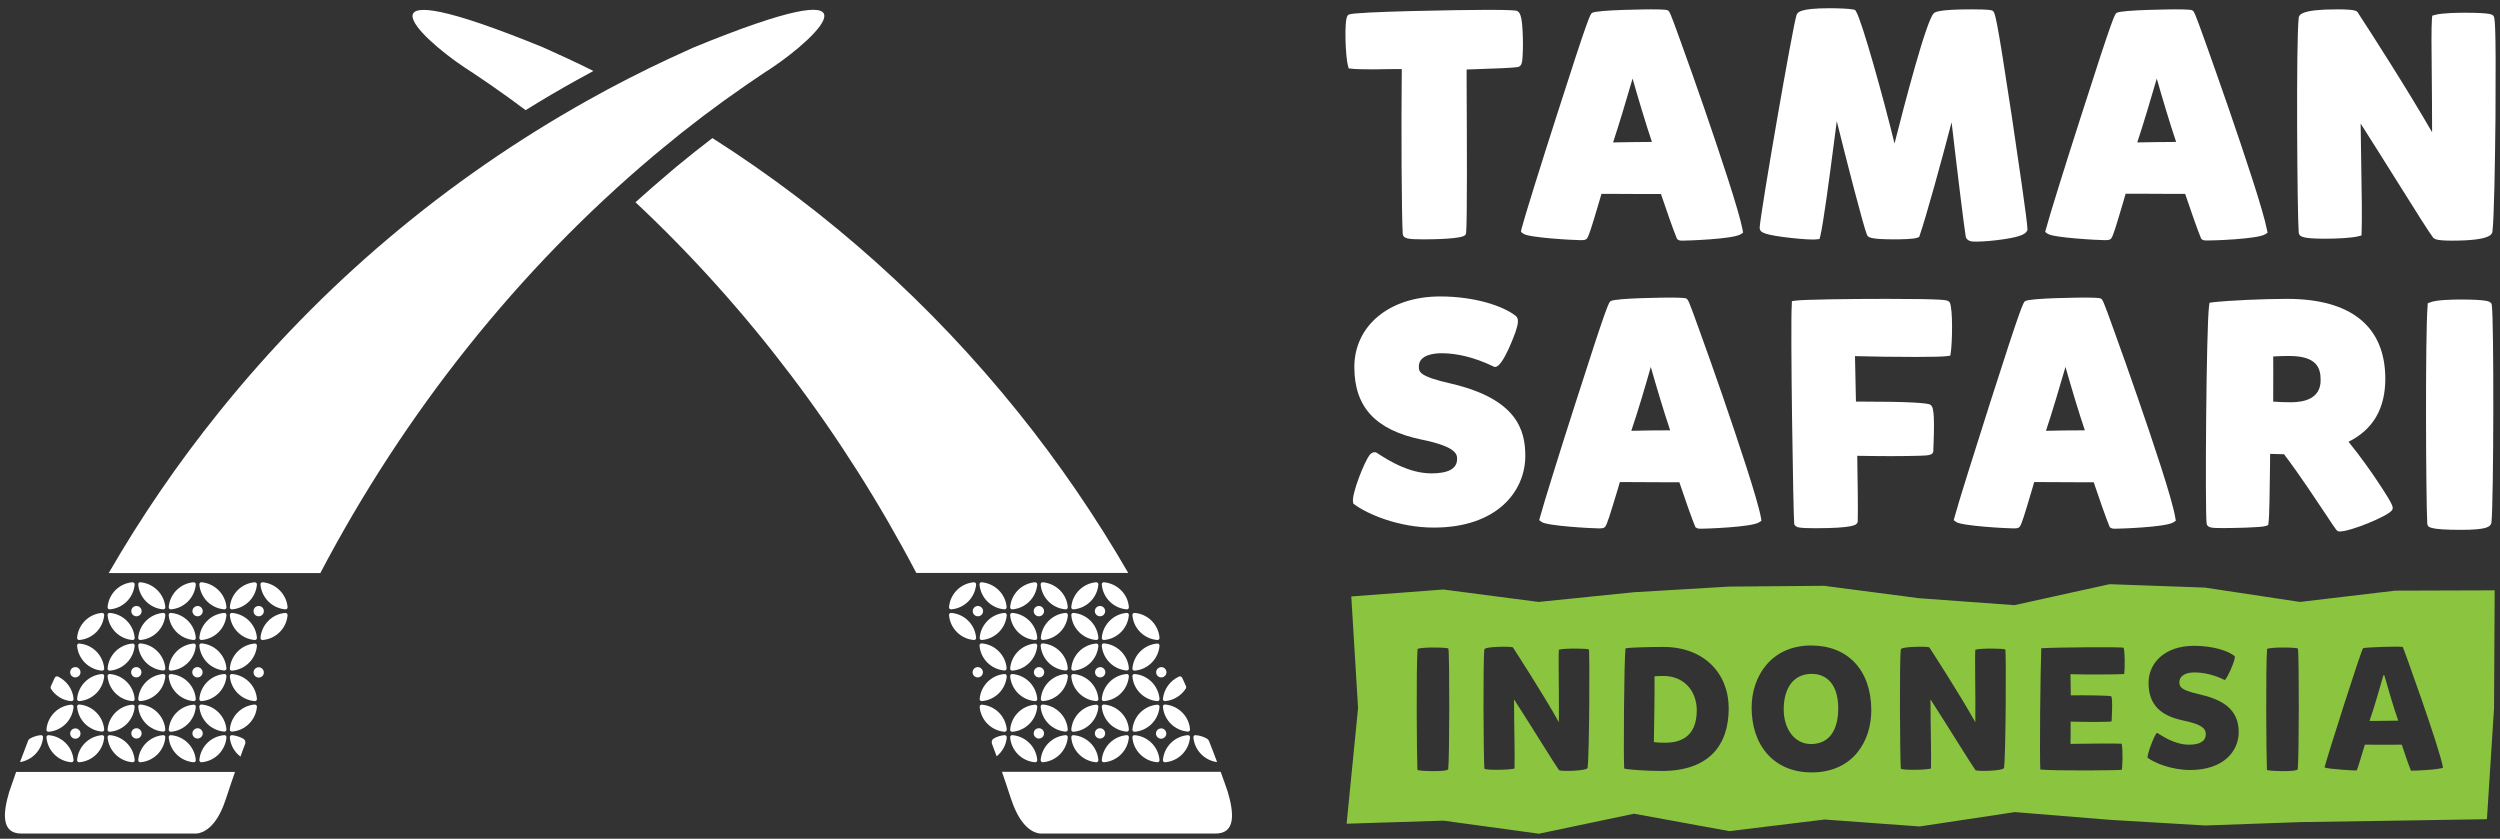 <svg width="155" height="52" viewBox="0 0 155 52" fill="none" xmlns="http://www.w3.org/2000/svg">
<rect x="0" y="0" width="155" height="52" fill="#333333" stroke="none"/>
<path d="M28.83 4.2C28.94 4.27 29.05 4.34 29.15 4.41C29.17 4.42 29.19 4.43 29.2 4.44C29.56 4.68 29.92 4.92 30.28 5.17L30.54 5.35C31.23 5.83 31.91 6.32 32.59 6.83C33.63 6.18 34.69 5.56 35.77 4.96C36.11 4.77 36.45 4.59 36.79 4.4C36.25 4.13 35.7 3.86 35.15 3.61C34.66 3.38 34.17 3.16 33.68 2.94C21.48 -2.05 25.89 2.25 28.83 4.2Z" fill="white"/>
<path d="M76.11 49.06C75.97 48.66 75.83 48.25 75.68 47.85H62.12C62.31 48.41 62.51 48.98 62.69 49.55C62.7 49.57 62.7 49.58 62.71 49.6C63.3 51.36 64.13 51.65 64.49 51.68H64.67H75.37C76.63 51.68 76.51 50.39 76.11 49.06Z" fill="white"/>
<path d="M63.12 25.55C57.73 18.85 51.37 13.15 44.17 8.56C43.41 9.14 42.66 9.74 41.92 10.35L41.46 10.74C40.76 11.33 40.08 11.93 39.4 12.54C46.39 19.09 52.3 26.92 56.81 35.52H69.95C67.94 32.05 65.67 28.72 63.12 25.55Z" fill="white"/>
<path d="M0.57 49.1C0.18 50.41 0.07 51.68 1.32 51.68H12.02H12.2C12.56 51.64 13.4 51.36 13.98 49.6C14 49.55 14.01 49.5 14.03 49.46C14.2 48.92 14.39 48.39 14.57 47.86H1C0.86 48.26 0.71 48.68 0.57 49.1Z" fill="white"/>
<path d="M40.54 9.64L41.01 9.25C42.68 7.86 44.41 6.55 46.15 5.35L46.41 5.17C46.77 4.92 47.13 4.68 47.49 4.44C47.51 4.43 47.53 4.42 47.54 4.41C47.65 4.34 47.76 4.27 47.86 4.2C50.79 2.24 55.21 -2.06 43.01 2.94C42.52 3.16 42.03 3.38 41.54 3.61C39.82 4.41 38.12 5.28 36.46 6.21C27.63 11.15 19.92 17.66 13.57 25.56C11.02 28.73 8.75 32.05 6.74 35.53H19.86C25.07 25.61 32.12 16.73 40.54 9.64Z" fill="white"/>
<path d="M62.42 45.23C62.35 44.41 61.7 43.76 60.88 43.69C60.8 43.68 60.73 43.75 60.74 43.83C60.81 44.65 61.46 45.3 62.28 45.37C62.35 45.38 62.42 45.31 62.42 45.23Z" fill="white"/>
<path d="M62.77 45.37C63.59 45.3 64.24 44.65 64.31 43.83C64.32 43.75 64.25 43.68 64.17 43.69C63.35 43.76 62.7 44.41 62.63 45.23C62.62 45.31 62.69 45.38 62.77 45.37Z" fill="white"/>
<path d="M62.281 45.58C62.041 45.6 61.81 45.67 61.611 45.79C61.501 45.85 61.461 45.99 61.501 46.11C61.6 46.37 61.7 46.63 61.791 46.89C62.141 46.61 62.38 46.2 62.42 45.72C62.42 45.64 62.35 45.57 62.281 45.58Z" fill="white"/>
<path d="M64.17 47.26C64.25 47.27 64.32 47.2 64.31 47.12C64.24 46.3 63.59 45.65 62.77 45.58C62.69 45.57 62.62 45.64 62.63 45.72C62.7 46.54 63.35 47.19 64.17 47.26Z" fill="white"/>
<path d="M64.73 45.47C64.73 45.3 64.59 45.15 64.41 45.15C64.23 45.15 64.09 45.29 64.09 45.47C64.09 45.64 64.23 45.79 64.41 45.79C64.59 45.79 64.73 45.65 64.73 45.47Z" fill="white"/>
<path d="M64.66 43.68C64.581 43.67 64.51 43.74 64.52 43.82C64.591 44.64 65.24 45.29 66.061 45.36C66.141 45.37 66.21 45.3 66.201 45.22C66.141 44.41 65.481 43.75 64.66 43.68Z" fill="white"/>
<path d="M66.56 45.37C67.38 45.3 68.03 44.65 68.1 43.83C68.11 43.75 68.04 43.68 67.96 43.69C67.14 43.76 66.49 44.41 66.42 45.23C66.41 45.31 66.48 45.38 66.56 45.37Z" fill="white"/>
<path d="M64.66 47.26C65.481 47.19 66.13 46.54 66.201 45.72C66.21 45.64 66.141 45.57 66.061 45.58C65.24 45.65 64.591 46.3 64.52 47.12C64.52 47.2 64.591 47.27 64.66 47.26Z" fill="white"/>
<path d="M67.96 47.26C68.04 47.27 68.11 47.2 68.1 47.12C68.03 46.3 67.38 45.65 66.56 45.58C66.48 45.57 66.41 45.64 66.42 45.72C66.48 46.54 67.14 47.19 67.96 47.26Z" fill="white"/>
<path d="M68.52 45.47C68.52 45.3 68.38 45.15 68.2 45.15C68.03 45.15 67.88 45.29 67.88 45.47C67.88 45.64 68.02 45.79 68.2 45.79C68.38 45.79 68.52 45.65 68.52 45.47Z" fill="white"/>
<path d="M68.451 43.68C68.371 43.67 68.3 43.74 68.311 43.82C68.38 44.64 69.031 45.29 69.85 45.36C69.93 45.37 70.001 45.3 69.99 45.22C69.93 44.41 69.27 43.75 68.451 43.68Z" fill="white"/>
<path d="M70.35 45.37C71.17 45.3 71.82 44.65 71.89 43.83C71.9 43.75 71.83 43.68 71.75 43.69C70.93 43.76 70.28 44.41 70.21 45.23C70.2 45.31 70.27 45.38 70.35 45.37Z" fill="white"/>
<path d="M68.451 47.26C69.27 47.19 69.921 46.54 69.99 45.72C70.001 45.64 69.93 45.57 69.85 45.58C69.031 45.65 68.38 46.3 68.311 47.12C68.3 47.2 68.371 47.27 68.451 47.26Z" fill="white"/>
<path d="M71.75 47.26C71.83 47.27 71.9 47.2 71.89 47.12C71.82 46.3 71.17 45.65 70.35 45.58C70.27 45.57 70.2 45.64 70.21 45.72C70.27 46.54 70.93 47.19 71.75 47.26Z" fill="white"/>
<path d="M71.99 45.16C71.82 45.16 71.67 45.3 71.67 45.48C71.67 45.65 71.81 45.8 71.99 45.8C72.16 45.8 72.31 45.66 72.31 45.48C72.31 45.3 72.17 45.16 71.99 45.16Z" fill="white"/>
<path d="M72.24 43.68C72.16 43.67 72.091 43.74 72.101 43.82C72.171 44.64 72.821 45.29 73.641 45.36C73.721 45.37 73.791 45.3 73.781 45.22C73.721 44.41 73.061 43.75 72.24 43.68Z" fill="white"/>
<path d="M72.24 47.26C73.061 47.19 73.711 46.54 73.781 45.72C73.791 45.64 73.721 45.57 73.641 45.58C72.821 45.65 72.171 46.3 72.101 47.12C72.091 47.2 72.16 47.27 72.24 47.26Z" fill="white"/>
<path d="M75.46 47.25C75.3 46.81 75.13 46.38 74.96 45.95C74.94 45.89 74.9 45.84 74.85 45.81C74.64 45.68 74.39 45.6 74.13 45.58C74.05 45.57 73.98 45.64 73.99 45.72C74.06 46.51 74.68 47.15 75.46 47.25Z" fill="white"/>
<path d="M60.94 41.68C60.94 41.51 60.8 41.36 60.62 41.36C60.45 41.36 60.3 41.5 60.3 41.68C60.3 41.85 60.44 42 60.62 42C60.8 42 60.94 41.86 60.94 41.68Z" fill="white"/>
<path d="M60.87 39.89C60.79 39.88 60.72 39.95 60.73 40.03C60.8 40.85 61.45 41.5 62.27 41.57C62.35 41.58 62.42 41.51 62.41 41.43C62.35 40.62 61.69 39.96 60.87 39.89Z" fill="white"/>
<path d="M62.77 41.58C63.59 41.51 64.24 40.86 64.31 40.04C64.32 39.96 64.25 39.89 64.17 39.9C63.35 39.97 62.7 40.62 62.63 41.44C62.62 41.52 62.69 41.59 62.77 41.58Z" fill="white"/>
<path d="M62.28 41.789C61.46 41.859 60.81 42.51 60.74 43.33C60.73 43.41 60.8 43.48 60.88 43.469C61.7 43.4 62.35 42.749 62.42 41.929C62.42 41.849 62.35 41.779 62.28 41.789Z" fill="white"/>
<path d="M64.17 43.469C64.25 43.48 64.32 43.41 64.31 43.33C64.24 42.51 63.59 41.859 62.77 41.789C62.69 41.779 62.62 41.849 62.63 41.929C62.7 42.749 63.35 43.4 64.17 43.469Z" fill="white"/>
<path d="M64.101 41.68C64.101 41.85 64.241 42 64.421 42C64.601 42 64.741 41.86 64.741 41.68C64.741 41.51 64.601 41.36 64.421 41.36C64.241 41.36 64.101 41.51 64.101 41.68Z" fill="white"/>
<path d="M64.66 39.89C64.581 39.88 64.51 39.95 64.52 40.03C64.591 40.85 65.24 41.5 66.061 41.57C66.141 41.58 66.21 41.51 66.201 41.43C66.141 40.62 65.481 39.96 64.66 39.89Z" fill="white"/>
<path d="M66.56 41.58C67.38 41.51 68.03 40.86 68.1 40.04C68.11 39.96 68.04 39.89 67.96 39.9C67.14 39.97 66.49 40.62 66.42 41.44C66.41 41.52 66.48 41.59 66.56 41.58Z" fill="white"/>
<path d="M66.07 41.789C65.25 41.859 64.6 42.51 64.53 43.33C64.52 43.41 64.59 43.48 64.67 43.469C65.49 43.4 66.14 42.749 66.21 41.929C66.21 41.849 66.14 41.779 66.07 41.789Z" fill="white"/>
<path d="M67.96 43.469C68.04 43.48 68.11 43.41 68.1 43.33C68.03 42.51 67.38 41.859 66.56 41.789C66.48 41.779 66.41 41.849 66.42 41.929C66.48 42.749 67.14 43.4 67.96 43.469Z" fill="white"/>
<path d="M67.891 41.68C67.891 41.85 68.031 42 68.211 42C68.381 42 68.531 41.86 68.531 41.68C68.531 41.51 68.391 41.36 68.211 41.36C68.031 41.37 67.891 41.51 67.891 41.68Z" fill="white"/>
<path d="M68.451 39.89C68.371 39.88 68.3 39.95 68.311 40.03C68.38 40.85 69.031 41.5 69.85 41.57C69.93 41.58 70.001 41.51 69.99 41.43C69.93 40.62 69.27 39.96 68.451 39.89Z" fill="white"/>
<path d="M70.35 41.58C71.17 41.51 71.82 40.86 71.89 40.04C71.9 39.96 71.83 39.89 71.75 39.9C70.93 39.97 70.28 40.62 70.21 41.44C70.2 41.52 70.27 41.59 70.35 41.58Z" fill="white"/>
<path d="M69.85 41.789C69.031 41.859 68.38 42.51 68.311 43.33C68.3 43.41 68.371 43.48 68.451 43.469C69.27 43.4 69.921 42.749 69.99 41.929C70.001 41.849 69.93 41.779 69.85 41.789Z" fill="white"/>
<path d="M71.75 43.469C71.83 43.48 71.9 43.41 71.89 43.33C71.82 42.51 71.17 41.859 70.35 41.789C70.27 41.779 70.2 41.849 70.21 41.929C70.27 42.749 70.93 43.4 71.75 43.469Z" fill="white"/>
<path d="M71.68 41.68C71.68 41.85 71.82 42 72 42C72.17 42 72.32 41.86 72.32 41.68C72.32 41.51 72.18 41.36 72 41.36C71.82 41.37 71.68 41.51 71.68 41.68Z" fill="white"/>
<path d="M72.24 43.47C72.781 43.42 73.24 43.12 73.52 42.69C73.55 42.64 73.551 42.58 73.531 42.54C73.451 42.37 73.371 42.2 73.3 42.03C73.26 41.95 73.171 41.91 73.091 41.95C72.551 42.2 72.161 42.72 72.101 43.34C72.091 43.41 72.16 43.48 72.24 43.47Z" fill="white"/>
<path d="M60.38 36.1C59.56 36.17 58.91 36.82 58.84 37.64C58.83 37.72 58.9 37.79 58.98 37.78C59.8 37.71 60.45 37.06 60.52 36.24C60.53 36.17 60.46 36.1 60.38 36.1Z" fill="white"/>
<path d="M60.52 39.54C60.45 38.72 59.8 38.07 58.98 38C58.9 37.99 58.83 38.06 58.84 38.14C58.91 38.96 59.56 39.61 60.38 39.68C60.46 39.69 60.53 39.62 60.52 39.54Z" fill="white"/>
<path d="M60.631 38.21C60.801 38.21 60.951 38.07 60.951 37.89C60.951 37.72 60.811 37.57 60.631 37.57C60.461 37.57 60.31 37.71 60.31 37.89C60.31 38.07 60.451 38.21 60.631 38.21Z" fill="white"/>
<path d="M60.87 36.1C60.79 36.09 60.72 36.16 60.73 36.24C60.8 37.06 61.45 37.71 62.27 37.78C62.35 37.79 62.42 37.72 62.41 37.64C62.35 36.83 61.69 36.18 60.87 36.1Z" fill="white"/>
<path d="M64.17 36.1C63.35 36.17 62.7 36.82 62.63 37.64C62.62 37.72 62.69 37.79 62.77 37.78C63.59 37.71 64.24 37.06 64.31 36.24C64.32 36.17 64.25 36.1 64.17 36.1Z" fill="white"/>
<path d="M62.28 38C61.46 38.07 60.81 38.72 60.74 39.54C60.73 39.62 60.8 39.69 60.88 39.68C61.7 39.61 62.35 38.96 62.42 38.14C62.42 38.06 62.35 37.99 62.28 38Z" fill="white"/>
<path d="M64.17 39.68C64.25 39.69 64.32 39.62 64.31 39.54C64.24 38.72 63.59 38.07 62.77 38C62.69 37.99 62.62 38.06 62.63 38.14C62.7 38.96 63.35 39.61 64.17 39.68Z" fill="white"/>
<path d="M64.73 37.89C64.73 37.72 64.59 37.57 64.41 37.57C64.23 37.57 64.09 37.71 64.09 37.89C64.09 38.06 64.23 38.21 64.41 38.21C64.59 38.21 64.73 38.07 64.73 37.89Z" fill="white"/>
<path d="M64.66 36.1C64.581 36.09 64.51 36.16 64.52 36.24C64.591 37.06 65.24 37.71 66.061 37.78C66.141 37.79 66.21 37.72 66.201 37.64C66.141 36.83 65.481 36.18 64.66 36.1Z" fill="white"/>
<path d="M67.96 36.1C67.14 36.17 66.49 36.82 66.42 37.64C66.41 37.72 66.48 37.79 66.56 37.78C67.38 37.71 68.03 37.06 68.1 36.24C68.11 36.17 68.04 36.1 67.96 36.1Z" fill="white"/>
<path d="M66.07 38C65.25 38.07 64.6 38.72 64.53 39.54C64.52 39.62 64.59 39.69 64.67 39.68C65.49 39.61 66.14 38.96 66.21 38.14C66.21 38.06 66.14 37.99 66.07 38Z" fill="white"/>
<path d="M67.96 39.68C68.04 39.69 68.11 39.62 68.1 39.54C68.03 38.72 67.38 38.07 66.56 38C66.48 37.99 66.41 38.06 66.42 38.14C66.48 38.96 67.14 39.61 67.96 39.68Z" fill="white"/>
<path d="M68.52 37.89C68.52 37.72 68.38 37.57 68.2 37.57C68.03 37.57 67.88 37.71 67.88 37.89C67.88 38.06 68.02 38.21 68.2 38.21C68.38 38.21 68.52 38.07 68.52 37.89Z" fill="white"/>
<path d="M68.451 36.1C68.371 36.09 68.3 36.16 68.311 36.24C68.38 37.06 69.031 37.71 69.85 37.78C69.93 37.79 70.001 37.72 69.99 37.64C69.93 36.83 69.27 36.18 68.451 36.1Z" fill="white"/>
<path d="M69.85 38C69.031 38.07 68.38 38.72 68.311 39.54C68.3 39.62 68.371 39.69 68.451 39.68C69.27 39.61 69.921 38.96 69.99 38.14C70.001 38.06 69.93 37.99 69.85 38Z" fill="white"/>
<path d="M71.75 39.68C71.83 39.69 71.9 39.62 71.89 39.54C71.82 38.72 71.17 38.07 70.35 38C70.27 37.99 70.2 38.06 70.21 38.14C70.27 38.96 70.93 39.61 71.75 39.68Z" fill="white"/>
<path d="M15.79 43.68C14.97 43.75 14.32 44.4 14.25 45.22C14.24 45.3 14.31 45.37 14.39 45.36C15.21 45.29 15.86 44.64 15.93 43.82C15.94 43.75 15.87 43.68 15.79 43.68Z" fill="white"/>
<path d="M12.5 43.68C12.42 43.67 12.35 43.74 12.36 43.82C12.43 44.64 13.08 45.29 13.9 45.36C13.98 45.37 14.05 45.3 14.04 45.22C13.97 44.41 13.32 43.75 12.5 43.68Z" fill="white"/>
<path d="M14.25 45.72C14.29 46.21 14.54 46.63 14.91 46.91C15 46.64 15.1 46.38 15.2 46.12C15.24 46 15.2 45.87 15.1 45.81C14.89 45.69 14.65 45.61 14.4 45.58C14.31 45.57 14.24 45.64 14.25 45.72Z" fill="white"/>
<path d="M12.5 47.26C13.32 47.19 13.97 46.54 14.04 45.72C14.05 45.64 13.98 45.57 13.9 45.58C13.08 45.65 12.43 46.3 12.36 47.12C12.35 47.2 12.42 47.27 12.5 47.26Z" fill="white"/>
<path d="M11.93 45.47C11.93 45.64 12.07 45.79 12.25 45.79C12.42 45.79 12.57 45.65 12.57 45.47C12.57 45.3 12.43 45.15 12.25 45.15C12.07 45.16 11.93 45.3 11.93 45.47Z" fill="white"/>
<path d="M10.6 45.37C11.42 45.3 12.07 44.65 12.14 43.83C12.15 43.75 12.08 43.68 12 43.69C11.18 43.76 10.53 44.41 10.46 45.23C10.45 45.31 10.52 45.38 10.6 45.37Z" fill="white"/>
<path d="M8.71 43.68C8.63 43.67 8.56 43.74 8.57 43.82C8.64 44.64 9.29 45.29 10.11 45.36C10.19 45.37 10.26 45.3 10.25 45.22C10.18 44.41 9.53 43.75 8.71 43.68Z" fill="white"/>
<path d="M12 47.26C12.08 47.27 12.15 47.2 12.14 47.12C12.07 46.3 11.42 45.65 10.6 45.58C10.52 45.57 10.45 45.64 10.46 45.72C10.53 46.54 11.18 47.19 12 47.26Z" fill="white"/>
<path d="M8.71 47.26C9.53 47.19 10.18 46.54 10.25 45.72C10.26 45.64 10.19 45.57 10.11 45.58C9.29 45.65 8.64 46.3 8.57 47.12C8.56 47.2 8.63 47.27 8.71 47.26Z" fill="white"/>
<path d="M8.141 45.47C8.141 45.64 8.281 45.79 8.461 45.79C8.641 45.79 8.781 45.65 8.781 45.47C8.781 45.3 8.641 45.15 8.461 45.15C8.281 45.15 8.141 45.3 8.141 45.47Z" fill="white"/>
<path d="M6.81 45.37C7.63 45.3 8.28 44.65 8.35 43.83C8.36 43.75 8.29 43.68 8.21 43.69C7.39 43.76 6.74 44.41 6.67 45.23C6.66 45.31 6.73 45.38 6.81 45.37Z" fill="white"/>
<path d="M4.92 43.68C4.84 43.67 4.77 43.74 4.78 43.82C4.85 44.64 5.5 45.29 6.32 45.36C6.4 45.37 6.47 45.3 6.46 45.22C6.39 44.41 5.74 43.75 4.92 43.68Z" fill="white"/>
<path d="M8.21 47.26C8.29 47.27 8.36 47.2 8.35 47.12C8.28 46.3 7.63 45.65 6.81 45.58C6.73 45.57 6.66 45.64 6.67 45.72C6.74 46.54 7.39 47.19 8.21 47.26Z" fill="white"/>
<path d="M4.92 47.26C5.74 47.19 6.39 46.54 6.46 45.72C6.47 45.64 6.4 45.57 6.32 45.58C5.5 45.65 4.85 46.3 4.78 47.12C4.77 47.2 4.84 47.27 4.92 47.26Z" fill="white"/>
<path d="M4.671 45.16C4.501 45.16 4.351 45.3 4.351 45.48C4.351 45.65 4.491 45.8 4.671 45.8C4.851 45.8 4.991 45.66 4.991 45.48C4.991 45.3 4.841 45.16 4.671 45.16Z" fill="white"/>
<path d="M3.02 45.37C3.84 45.3 4.49 44.65 4.56 43.83C4.57 43.75 4.5 43.68 4.42 43.69C3.6 43.76 2.95 44.41 2.88 45.23C2.87 45.31 2.94 45.38 3.02 45.37Z" fill="white"/>
<path d="M4.42 47.26C4.5 47.27 4.57 47.2 4.56 47.12C4.49 46.3 3.84 45.65 3.02 45.58C2.94 45.57 2.87 45.64 2.88 45.72C2.95 46.54 3.6 47.19 4.42 47.26Z" fill="white"/>
<path d="M2.67 45.72C2.68 45.64 2.61 45.57 2.53 45.58C2.29 45.6 2.06 45.68 1.86 45.79C1.81 45.82 1.76 45.87 1.74 45.93C1.57 46.37 1.4 46.81 1.24 47.25C2 47.13 2.6 46.5 2.67 45.72Z" fill="white"/>
<path d="M16.04 41.37C15.87 41.37 15.72 41.51 15.72 41.69C15.72 41.86 15.86 42.01 16.04 42.01C16.22 42.01 16.36 41.87 16.36 41.69C16.35 41.51 16.21 41.37 16.04 41.37Z" fill="white"/>
<path d="M14.39 41.58C15.21 41.51 15.86 40.86 15.93 40.04C15.94 39.96 15.87 39.89 15.79 39.9C14.97 39.97 14.32 40.62 14.25 41.44C14.24 41.52 14.31 41.59 14.39 41.58Z" fill="white"/>
<path d="M12.5 39.89C12.42 39.88 12.35 39.95 12.36 40.03C12.43 40.85 13.08 41.5 13.9 41.57C13.98 41.58 14.05 41.51 14.04 41.43C13.97 40.62 13.32 39.96 12.5 39.89Z" fill="white"/>
<path d="M14.39 41.789C14.31 41.779 14.24 41.849 14.25 41.929C14.32 42.749 14.97 43.4 15.79 43.469C15.87 43.48 15.94 43.41 15.93 43.33C15.86 42.51 15.21 41.859 14.39 41.789Z" fill="white"/>
<path d="M13.9 41.789C13.08 41.859 12.43 42.51 12.36 43.33C12.35 43.41 12.42 43.48 12.5 43.469C13.32 43.4 13.97 42.749 14.04 41.929C14.05 41.849 13.98 41.779 13.9 41.789Z" fill="white"/>
<path d="M12.56 41.68C12.56 41.51 12.42 41.36 12.24 41.36C12.07 41.36 11.92 41.5 11.92 41.68C11.92 41.85 12.06 42 12.24 42C12.42 42 12.56 41.86 12.56 41.68Z" fill="white"/>
<path d="M10.6 41.58C11.42 41.51 12.07 40.86 12.14 40.04C12.15 39.96 12.08 39.89 12 39.9C11.18 39.97 10.53 40.62 10.46 41.44C10.45 41.52 10.52 41.59 10.6 41.58Z" fill="white"/>
<path d="M8.71 39.89C8.63 39.88 8.56 39.95 8.57 40.03C8.64 40.85 9.29 41.5 10.11 41.57C10.19 41.58 10.26 41.51 10.25 41.43C10.18 40.62 9.53 39.96 8.71 39.89Z" fill="white"/>
<path d="M12 43.469C12.08 43.48 12.15 43.41 12.14 43.33C12.07 42.51 11.42 41.859 10.6 41.789C10.52 41.779 10.45 41.849 10.46 41.929C10.53 42.749 11.18 43.4 12 43.469Z" fill="white"/>
<path d="M10.11 41.789C9.29 41.859 8.64 42.51 8.57 43.33C8.56 43.41 8.63 43.48 8.71 43.469C9.53 43.4 10.18 42.749 10.25 41.929C10.26 41.849 10.19 41.779 10.11 41.789Z" fill="white"/>
<path d="M8.77 41.68C8.77 41.51 8.63 41.36 8.45 41.36C8.27 41.36 8.13 41.5 8.13 41.68C8.13 41.85 8.27 42 8.45 42C8.63 42 8.77 41.86 8.77 41.68Z" fill="white"/>
<path d="M6.81 41.58C7.63 41.51 8.28 40.86 8.35 40.04C8.36 39.96 8.29 39.89 8.21 39.9C7.39 39.97 6.74 40.62 6.67 41.44C6.66 41.52 6.73 41.59 6.81 41.58Z" fill="white"/>
<path d="M6.32 41.58C6.4 41.59 6.47 41.52 6.46 41.44C6.39 40.62 5.74 39.97 4.92 39.9C4.84 39.89 4.77 39.96 4.78 40.04C4.85 40.86 5.5 41.51 6.32 41.58Z" fill="white"/>
<path d="M8.21 43.469C8.29 43.48 8.36 43.41 8.35 43.33C8.28 42.51 7.63 41.859 6.81 41.789C6.73 41.779 6.66 41.849 6.67 41.929C6.74 42.749 7.39 43.4 8.21 43.469Z" fill="white"/>
<path d="M6.32 41.789C5.5 41.859 4.85 42.51 4.78 43.33C4.77 43.41 4.84 43.48 4.92 43.469C5.74 43.4 6.39 42.749 6.46 41.929C6.47 41.849 6.4 41.779 6.32 41.789Z" fill="white"/>
<path d="M4.671 42C4.841 42 4.991 41.86 4.991 41.68C4.991 41.51 4.851 41.36 4.671 41.36C4.491 41.36 4.351 41.5 4.351 41.68C4.351 41.86 4.491 42 4.671 42Z" fill="white"/>
<path d="M4.421 43.47C4.501 43.48 4.571 43.41 4.561 43.33C4.511 42.72 4.131 42.21 3.601 41.95C3.521 41.91 3.421 41.95 3.391 42.03C3.311 42.2 3.231 42.38 3.151 42.55C3.131 42.6 3.131 42.66 3.161 42.71C3.441 43.14 3.891 43.43 4.421 43.47Z" fill="white"/>
<path d="M16.29 36.1C16.21 36.09 16.14 36.16 16.15 36.24C16.22 37.06 16.87 37.71 17.69 37.78C17.77 37.79 17.84 37.72 17.83 37.64C17.76 36.83 17.1 36.18 16.29 36.1Z" fill="white"/>
<path d="M17.69 38C16.87 38.07 16.22 38.72 16.15 39.54C16.14 39.62 16.21 39.69 16.29 39.68C17.11 39.61 17.76 38.96 17.83 38.14C17.83 38.06 17.76 37.99 17.69 38Z" fill="white"/>
<path d="M16.04 38.21C16.21 38.21 16.36 38.07 16.36 37.89C16.36 37.72 16.22 37.57 16.04 37.57C15.86 37.57 15.72 37.71 15.72 37.89C15.72 38.07 15.86 38.21 16.04 38.21Z" fill="white"/>
<path d="M15.79 36.1C14.97 36.17 14.32 36.82 14.25 37.64C14.24 37.72 14.31 37.79 14.39 37.78C15.21 37.71 15.86 37.06 15.93 36.24C15.94 36.17 15.87 36.1 15.79 36.1Z" fill="white"/>
<path d="M12.5 36.1C12.42 36.09 12.35 36.16 12.36 36.24C12.43 37.06 13.08 37.71 13.9 37.78C13.98 37.79 14.05 37.72 14.04 37.64C13.97 36.83 13.32 36.18 12.5 36.1Z" fill="white"/>
<path d="M15.79 39.68C15.87 39.69 15.94 39.62 15.93 39.54C15.86 38.72 15.21 38.07 14.39 38C14.31 37.99 14.24 38.06 14.25 38.14C14.32 38.96 14.97 39.61 15.79 39.68Z" fill="white"/>
<path d="M13.9 38C13.08 38.07 12.43 38.72 12.36 39.54C12.35 39.62 12.42 39.69 12.5 39.68C13.32 39.61 13.97 38.96 14.04 38.14C14.05 38.06 13.98 37.99 13.9 38Z" fill="white"/>
<path d="M11.93 37.89C11.93 38.06 12.07 38.21 12.25 38.21C12.42 38.21 12.57 38.07 12.57 37.89C12.57 37.72 12.43 37.57 12.25 37.57C12.07 37.58 11.93 37.72 11.93 37.89Z" fill="white"/>
<path d="M12 36.1C11.18 36.17 10.53 36.82 10.46 37.64C10.45 37.72 10.52 37.79 10.6 37.78C11.42 37.71 12.07 37.06 12.14 36.24C12.15 36.17 12.08 36.1 12 36.1Z" fill="white"/>
<path d="M8.71 36.1C8.63 36.09 8.56 36.16 8.57 36.24C8.64 37.06 9.29 37.71 10.11 37.78C10.19 37.79 10.26 37.72 10.25 37.64C10.18 36.83 9.53 36.18 8.71 36.1Z" fill="white"/>
<path d="M12 39.68C12.08 39.69 12.15 39.62 12.14 39.54C12.07 38.72 11.42 38.07 10.6 38C10.52 37.99 10.45 38.06 10.46 38.14C10.53 38.96 11.18 39.61 12 39.68Z" fill="white"/>
<path d="M10.11 38C9.29 38.07 8.64 38.72 8.57 39.54C8.56 39.62 8.63 39.69 8.71 39.68C9.53 39.61 10.18 38.96 10.25 38.14C10.26 38.06 10.19 37.99 10.11 38Z" fill="white"/>
<path d="M8.461 38.21C8.637 38.21 8.781 38.067 8.781 37.89C8.781 37.713 8.637 37.57 8.461 37.57C8.284 37.57 8.141 37.713 8.141 37.89C8.141 38.067 8.284 38.21 8.461 38.21Z" fill="white"/>
<path d="M8.21 36.1C7.39 36.17 6.74 36.82 6.67 37.64C6.66 37.72 6.73 37.79 6.81 37.78C7.63 37.71 8.28 37.06 8.35 36.24C8.36 36.17 8.29 36.1 8.21 36.1Z" fill="white"/>
<path d="M8.21 39.68C8.29 39.69 8.36 39.62 8.35 39.54C8.28 38.72 7.63 38.07 6.81 38C6.73 37.99 6.66 38.06 6.67 38.14C6.74 38.96 7.39 39.61 8.21 39.68Z" fill="white"/>
<path d="M4.92 39.68C5.74 39.61 6.39 38.96 6.46 38.14C6.47 38.06 6.4 37.99 6.32 38C5.5 38.07 4.85 38.72 4.78 39.54C4.77 39.62 4.84 39.69 4.92 39.68Z" fill="white"/>
<path d="M86.91 4.28C86.87 7.89 86.9 13.46 86.97 14.5C87 14.79 87.27 14.84 88.23 14.84C88.94 14.84 90.63 14.81 90.83 14.58L90.89 14.51L90.9 14.42C90.97 13.7 90.95 8.86 90.93 4.97V4.31L91.48 4.29C92.74 4.25 93.74 4.21 94.09 4.16C94.36 4.12 94.38 3.83 94.4 3.49C94.43 3.06 94.43 2.42 94.4 1.91C94.35 0.94 94.23 0.73 94.01 0.66H93.99H93.97C93.89 0.65 93.66 0.61 92.27 0.61C90.59 0.61 83.97 0.72 83.63 0.9L83.58 0.93L83.55 0.97C83.32 1.25 83.43 3.59 83.57 4.06L83.62 4.24L83.8 4.26C84.04 4.29 84.5 4.3 85.22 4.3C85.76 4.29 86.36 4.28 86.91 4.28Z" fill="white"/>
<path d="M94.3 14.38L94.45 14.49C94.78 14.74 97.59 14.89 98 14.89C98.19 14.89 98.29 14.88 98.37 14.81L98.4 14.78L98.42 14.74C98.51 14.61 98.67 14.13 99.15 12.5C99.2 12.32 99.25 12.16 99.29 12.02C99.48 12.02 99.73 12.02 100.02 12.02C100.64 12.02 101.43 12.03 102.07 12.03C102.48 12.03 102.79 12.03 102.98 12.03C103.24 12.82 103.8 14.41 103.95 14.75L103.98 14.82L104.05 14.87C104.13 14.92 104.21 14.92 104.33 14.92C104.58 14.92 107.42 14.83 107.91 14.53L108.07 14.43L108.04 14.24C107.82 13.07 106.62 9.49 105.66 6.7C105.19 5.34 104.66 3.84 104.21 2.6C103.52 0.69 103.52 0.69 103.37 0.63L103.35 0.62H103.33C103.28 0.61 103.12 0.58 102.35 0.58C102.32 0.58 99.01 0.6 98.71 0.8C98.6 0.87 98.51 0.93 96.54 7.09C95.6 10.01 94.52 13.46 94.33 14.2L94.3 14.38ZM101.22 4.87C101.53 5.97 102.04 7.68 102.42 8.8C101.71 8.8 100.68 8.82 100.01 8.83C100.38 7.73 100.9 5.97 101.22 4.87Z" fill="white"/>
<path d="M122.53 14.98C122.97 14.98 123.66 14.92 124.25 14.83C125.32 14.67 125.56 14.5 125.66 14.34L125.7 14.27V14.19C125.7 13.74 125.09 9.63 124.74 7.27C123.76 0.79 123.69 0.76 123.54 0.67L123.51 0.65L123.47 0.64C123.24 0.58 122.51 0.58 122.21 0.58C120.15 0.58 119.96 0.76 119.9 0.82C119.44 1.22 118.05 6.57 117.46 8.9C116.77 6.05 115.43 1.27 115.08 0.72L115.02 0.62L114.91 0.59C114.67 0.54 114 0.51 113.45 0.51C111.54 0.51 111.45 0.77 111.38 0.95C111.14 1.69 109.18 13 109.1 14.1V14.12V14.14C109.12 14.38 109.27 14.52 110.53 14.69C111.2 14.78 111.96 14.85 112.38 14.85C112.47 14.85 112.55 14.85 112.61 14.84L112.81 14.82L112.86 14.63C113.05 13.83 113.41 11.13 113.72 8.74C113.78 8.31 113.83 7.9 113.88 7.51C114.48 9.95 115.55 14.09 115.75 14.55L115.76 14.58L115.78 14.61C115.86 14.71 115.95 14.84 117.45 14.84C117.8 14.84 118.63 14.83 118.87 14.74L118.99 14.69L119.03 14.57C119.41 13.47 120.36 10.03 121 7.58C121.31 10.29 121.8 14.28 121.88 14.7C121.99 14.98 122.28 14.98 122.53 14.98Z" fill="white"/>
<path d="M140.43 14.53L140.59 14.43L140.55 14.24C140.33 13.07 139.13 9.49 138.17 6.7C137.7 5.34 137.17 3.84 136.73 2.6C136.04 0.69 136.04 0.69 135.89 0.63L135.87 0.62H135.85C135.8 0.61 135.64 0.58 134.87 0.58C134.84 0.58 131.53 0.6 131.23 0.8C131.12 0.87 131.03 0.93 129.06 7.09C128.12 10.01 127.04 13.46 126.85 14.2L126.8 14.38L126.95 14.49C127.28 14.74 130.09 14.89 130.5 14.89C130.69 14.89 130.79 14.88 130.87 14.81L130.9 14.78L130.92 14.74C131.01 14.61 131.17 14.13 131.65 12.49C131.7 12.32 131.75 12.15 131.79 12.01C131.98 12.01 132.23 12.01 132.52 12.01C133.14 12.01 133.93 12.02 134.57 12.02C134.98 12.02 135.29 12.02 135.48 12.02C135.74 12.81 136.3 14.4 136.45 14.74L136.48 14.81L136.55 14.86C136.63 14.91 136.71 14.91 136.83 14.91C137.1 14.92 139.94 14.83 140.43 14.53ZM133.72 4.87C134.03 5.97 134.54 7.68 134.92 8.8C134.21 8.8 133.18 8.82 132.51 8.83C132.88 7.73 133.4 5.97 133.72 4.87Z" fill="white"/>
<path d="M154.58 0.97C154.51 0.9 154.4 0.79 152.85 0.79C152.43 0.79 151.42 0.8 150.99 0.92L150.8 0.97L150.78 1.17C150.74 1.71 150.75 3.03 150.77 4.71C150.78 5.82 150.79 7.04 150.79 8.2C149.27 5.56 146.97 1.98 146.23 0.85L146.19 0.78C146.12 0.68 146.05 0.58 144.9 0.58C142.63 0.58 142.56 0.93 142.52 1.09V1.1V1.11C142.35 2.51 142.43 13.35 142.52 14.41C142.55 14.67 142.72 14.8 144.17 14.8C144.91 14.8 145.83 14.75 146.21 14.65L146.41 14.6L146.42 14.39C146.45 13.55 146.43 12.02 146.4 10.4C146.39 9.49 146.37 8.55 146.36 7.66C147.11 8.83 147.93 10.15 148.68 11.34C149.78 13.1 150.65 14.48 150.86 14.74L150.89 14.77L150.93 14.79C150.99 14.83 151.12 14.92 152.03 14.92C154.41 14.92 154.5 14.52 154.53 14.37V14.35C154.63 13.66 154.69 10.24 154.72 7.28C154.76 1.14 154.68 1.07 154.58 0.97Z" fill="white"/>
<path d="M89.949 23.78C87.969 23.33 87.969 23.05 87.969 22.72C87.969 21.98 88.959 21.9 89.379 21.9C90.359 21.9 91.429 22.17 92.529 22.69L92.629 22.74L92.689 22.75H92.699C93.199 22.75 93.949 20.61 93.959 20.59C94.129 20.09 94.189 19.74 93.969 19.58C93.219 18.99 91.479 18.38 89.289 18.38C86.159 18.38 83.969 20.18 83.969 22.76C83.969 25.24 85.289 26.66 88.119 27.25C90.339 27.7 90.339 28.19 90.339 28.46C90.339 29.05 89.809 29.35 88.749 29.35C87.359 29.35 86.089 28.54 85.539 28.19C85.469 28.15 85.419 28.11 85.369 28.08L85.359 28.07L85.279 28.04H85.219C85.049 28.04 84.949 28.17 84.919 28.21C84.589 28.62 83.789 30.65 83.889 31.13L83.909 31.23L83.999 31.29C84.759 31.86 86.699 32.71 88.899 32.71C92.809 32.71 94.569 30.47 94.569 28.26C94.569 26.67 94.049 24.73 89.949 23.78Z" fill="white"/>
<path d="M106.81 24.57C106.34 23.21 105.81 21.71 105.36 20.47C104.67 18.56 104.67 18.56 104.52 18.5L104.5 18.49H104.48C104.43 18.48 104.27 18.45 103.5 18.45C103.47 18.45 100.16 18.47 99.86 18.67C99.75 18.74 99.66 18.8 97.69 24.96C96.75 27.88 95.67 31.34 95.48 32.07L95.43 32.25L95.58 32.36C95.91 32.61 98.72 32.76 99.13 32.76C99.32 32.76 99.42 32.75 99.5 32.68L99.53 32.65L99.55 32.61C99.64 32.48 99.8 32 100.29 30.37C100.34 30.2 100.39 30.03 100.43 29.89C100.62 29.89 100.87 29.89 101.16 29.89C101.78 29.89 102.57 29.9 103.21 29.9C103.62 29.9 103.93 29.9 104.12 29.9C104.38 30.69 104.94 32.28 105.09 32.62L105.12 32.69L105.19 32.73C105.27 32.78 105.35 32.78 105.47 32.78C105.72 32.78 108.56 32.69 109.05 32.39L109.21 32.29L109.18 32.1C108.97 30.94 107.77 27.37 106.81 24.57ZM102.35 22.75C102.66 23.85 103.17 25.56 103.55 26.68C102.84 26.68 101.81 26.69 101.14 26.71C101.52 25.61 102.04 23.85 102.35 22.75Z" fill="white"/>
<path d="M120.849 18.71L120.789 18.67C120.699 18.61 120.599 18.53 116.959 18.53C114.549 18.53 111.789 18.57 111.319 18.64L111.099 18.67L111.089 18.9C110.999 20.33 111.179 31.76 111.239 32.43L111.249 32.53L111.319 32.6C111.399 32.68 111.469 32.75 112.519 32.75C114.969 32.75 115.089 32.53 115.149 32.42L115.179 32.36V32.29C115.199 31.73 115.179 29.84 115.149 28.26C115.809 28.27 116.559 28.28 117.239 28.28C117.919 28.28 118.489 28.27 118.899 28.26C119.609 28.24 119.869 28.23 119.869 27.92C119.869 27.91 119.869 27.87 119.869 27.82C119.979 25.34 119.829 25.21 119.689 25.1C119.529 24.97 118.119 24.9 115.499 24.9C115.349 24.9 115.209 24.9 115.069 24.9L115.009 22.08C116.009 22.11 117.559 22.13 118.789 22.13C119.849 22.13 120.489 22.11 120.709 22.08L120.919 22.05L120.949 21.85C121.039 21.28 121.089 19.19 120.889 18.76L120.849 18.71Z" fill="white"/>
<path d="M132.51 24.57C132.04 23.21 131.51 21.71 131.06 20.47C130.37 18.56 130.37 18.56 130.22 18.5L130.2 18.49H130.18C130.13 18.48 129.97 18.45 129.2 18.45C129.17 18.45 125.86 18.47 125.56 18.67C125.45 18.74 125.36 18.8 123.39 24.96C122.46 27.88 121.37 31.33 121.18 32.07L121.13 32.25L121.28 32.36C121.61 32.61 124.42 32.76 124.83 32.76C125.02 32.76 125.12 32.75 125.2 32.68L125.23 32.65L125.25 32.61C125.34 32.48 125.5 32 125.98 30.37C126.03 30.19 126.08 30.03 126.12 29.89C126.31 29.89 126.56 29.89 126.85 29.89C127.47 29.89 128.26 29.9 128.9 29.9C129.31 29.9 129.62 29.9 129.81 29.9C130.07 30.69 130.63 32.28 130.78 32.62L130.81 32.69L130.88 32.73C130.96 32.78 131.04 32.78 131.16 32.78C131.41 32.78 134.25 32.69 134.74 32.39L134.9 32.29L134.87 32.1C134.68 30.94 133.48 27.37 132.51 24.57ZM128.06 22.75C128.37 23.85 128.88 25.56 129.26 26.68C128.55 26.68 127.52 26.69 126.85 26.71C127.22 25.61 127.74 23.85 128.06 22.75Z" fill="white"/>
<path d="M145.609 27.39C147.119 26.64 147.889 25.34 147.889 23.49C147.889 20.25 145.779 18.53 141.799 18.53C140.289 18.53 138.189 18.63 137.209 18.74L136.989 18.77L136.959 18.99C136.789 20.3 136.709 31.49 136.809 32.45C136.859 32.74 137.119 32.74 137.899 32.74C138.359 32.74 140.229 32.71 140.479 32.61L140.629 32.55L140.649 32.39C140.709 31.95 140.719 30.38 140.739 29C140.739 28.69 140.749 28.4 140.749 28.14C140.979 28.15 141.269 28.16 141.489 28.16C141.529 28.16 141.569 28.16 141.609 28.16C142.629 29.51 143.649 31.07 144.279 32.01C144.889 32.94 144.899 32.95 145.049 32.95H145.079C145.729 32.95 148.009 32.02 148.289 31.65C148.409 31.49 148.459 31.42 147.419 29.86C147.069 29.33 146.389 28.35 145.609 27.39ZM142.049 24.94C141.719 24.94 141.289 24.93 140.939 24.9C140.939 24.73 140.939 24.53 140.939 24.31C140.939 23.58 140.949 22.63 140.939 22.1C141.279 22.08 141.659 22.07 141.929 22.07C143.649 22.07 143.879 22.82 143.879 23.56C143.889 24.7 142.889 24.94 142.049 24.94Z" fill="white"/>
<path d="M154.47 18.82L154.41 18.76C154.35 18.7 154.22 18.57 152.56 18.57C152.03 18.57 151.08 18.59 150.69 18.74L150.52 18.8L150.51 18.98C150.36 20.82 150.41 31.01 150.49 32.45V32.47C150.52 32.67 150.54 32.85 152.59 32.85C154.19 32.85 154.39 32.66 154.46 32.44L154.47 32.41V32.38C154.61 31.08 154.63 19.75 154.49 18.91L154.47 18.82Z" fill="white"/>
<path d="M147.77 41.87C147.62 42.41 147.16 44 146.91 44.7C147.28 44.69 148.25 44.68 148.69 44.68C148.42 43.94 147.97 42.38 147.83 41.87C147.81 41.86 147.79 41.87 147.77 41.87Z" fill="#8BC540"/>
<path d="M112.32 41.78C111.21 41.78 110.59 42.65 110.59 43.98C110.59 45.18 111.25 46.13 112.28 46.13C113.43 46.13 113.97 45.25 113.97 43.91C113.97 42.46 113.28 41.78 112.32 41.78Z" fill="#8BC540"/>
<path d="M103.15 41.91C102.9 41.91 102.72 41.92 102.58 41.93C102.59 43.17 102.56 44.78 102.54 46.01C102.73 46.04 102.96 46.05 103.23 46.05C104.07 46.05 105.2 45.78 105.2 44.03C105.19 42.75 104.32 41.91 103.15 41.91Z" fill="#8BC540"/>
<path d="M148.51 36.62L142.6 37.32L136.7 36.43L130.79 36.22L124.89 37.52L118.99 37.09L113.09 36.32L107.19 36.37L101.29 36.72L95.39 37.32L89.49 36.55L83.78 36.98L84.2 43.9L83.49 51.07L89.5 50.88L95.41 51.69L101.31 50.45L107.22 51.53L113.12 50.81L119.02 51.24L124.92 50.35L130.82 50.83L136.72 51.18L142.62 50.97L148.52 50.88L154.19 50.79L154.63 43.9L154.67 36.6L148.51 36.62ZM89.79 47.69C89.73 47.88 87.89 47.81 87.88 47.73C87.84 46.97 87.8 41.26 87.89 40.23C88.23 40.1 89.74 40.14 89.8 40.21C89.88 40.66 89.87 47 89.79 47.69ZM98.43 47.61C98.39 47.8 96.79 47.84 96.66 47.75C96.46 47.49 94.91 44.97 93.87 43.36C93.87 44.91 93.93 46.84 93.9 47.65C93.53 47.75 92.04 47.76 92.03 47.65C91.98 47.04 91.94 40.99 92.03 40.26C92.07 40.07 93.75 40.07 93.8 40.14C93.92 40.32 95.74 43.13 96.65 44.78C96.67 43.05 96.61 40.84 96.65 40.28C97.02 40.18 98.44 40.2 98.51 40.27C98.57 40.33 98.54 46.88 98.43 47.61ZM103.03 47.8C102.12 47.8 100.93 47.72 100.7 47.65C100.65 47.01 100.69 41 100.78 40.2C101.03 40.14 102.28 40.11 103.13 40.11C105.64 40.11 107.18 41.74 107.18 43.92C107.18 46.18 105.98 47.8 103.03 47.8ZM112.32 47.89C110.03 47.89 108.6 46.27 108.6 43.87C108.6 41.93 109.82 40.02 112.29 40.02C114.55 40.02 116.02 41.53 116.02 44.04C116.02 45.95 114.89 47.89 112.32 47.89ZM124.25 47.61C124.21 47.8 122.61 47.84 122.48 47.75C122.28 47.49 120.73 44.97 119.69 43.36C119.69 44.91 119.75 46.84 119.72 47.65C119.35 47.75 117.86 47.76 117.85 47.65C117.8 47.04 117.76 40.99 117.85 40.26C117.89 40.07 119.57 40.07 119.62 40.14C119.74 40.32 121.56 43.13 122.47 44.78C122.49 43.05 122.43 40.84 122.47 40.28C122.84 40.18 124.26 40.2 124.33 40.27C124.39 40.33 124.36 46.88 124.25 47.61ZM131.7 41.79C131.4 41.82 129.25 41.83 128.37 41.8L128.39 43.11C129.34 43.1 130.83 43.12 130.89 43.17C131.01 43.27 130.92 44.67 130.92 44.72C130.92 44.77 129.4 44.77 128.38 44.74C128.38 45.22 128.38 45.74 128.37 46.12C129.34 46.1 131.24 46.09 131.54 46.11C131.63 46.46 131.6 47.54 131.55 47.72C131.64 47.77 127.36 47.8 126.5 47.71C126.45 46.86 126.5 41.64 126.56 40.19C127.56 40.13 131.55 40.1 131.66 40.16C131.75 40.35 131.75 41.43 131.7 41.79ZM135.79 47.74C134.59 47.74 133.53 47.27 133.15 46.98C133.11 46.77 133.63 45.39 133.75 45.44C134 45.59 134.8 46.17 135.72 46.17C136.35 46.17 136.76 45.98 136.76 45.51C136.76 45.17 136.5 44.91 135.4 44.68C133.99 44.39 133.21 43.73 133.21 42.33C133.21 41.11 134.21 40.04 136.03 40.04C137.17 40.04 138.13 40.34 138.54 40.67C138.68 40.78 138.04 42.17 137.93 42.16C137.77 42.08 136.98 41.69 136.07 41.69C135.43 41.69 135.12 41.95 135.12 42.3C135.12 42.63 135.3 42.8 136.34 43.04C137.73 43.36 138.8 43.92 138.8 45.39C138.8 46.55 137.89 47.74 135.79 47.74ZM142.46 47.69C142.4 47.88 140.56 47.81 140.55 47.73C140.51 46.97 140.47 41.26 140.56 40.23C140.9 40.1 142.41 40.14 142.47 40.21C142.55 40.66 142.54 47 142.46 47.69ZM149.48 47.78C149.39 47.59 149.04 46.57 148.91 46.17C148.65 46.18 147.01 46.17 146.62 46.17C146.49 46.59 146.18 47.66 146.12 47.76C146.07 47.8 144.25 47.67 144.12 47.58C144.32 46.81 146.41 40.25 146.51 40.19C146.61 40.13 148.7 40.06 148.97 40.11C149 40.12 151.25 46.37 151.47 47.59C151.24 47.73 149.51 47.8 149.48 47.78Z" fill="#8BC540"/>
</svg>

